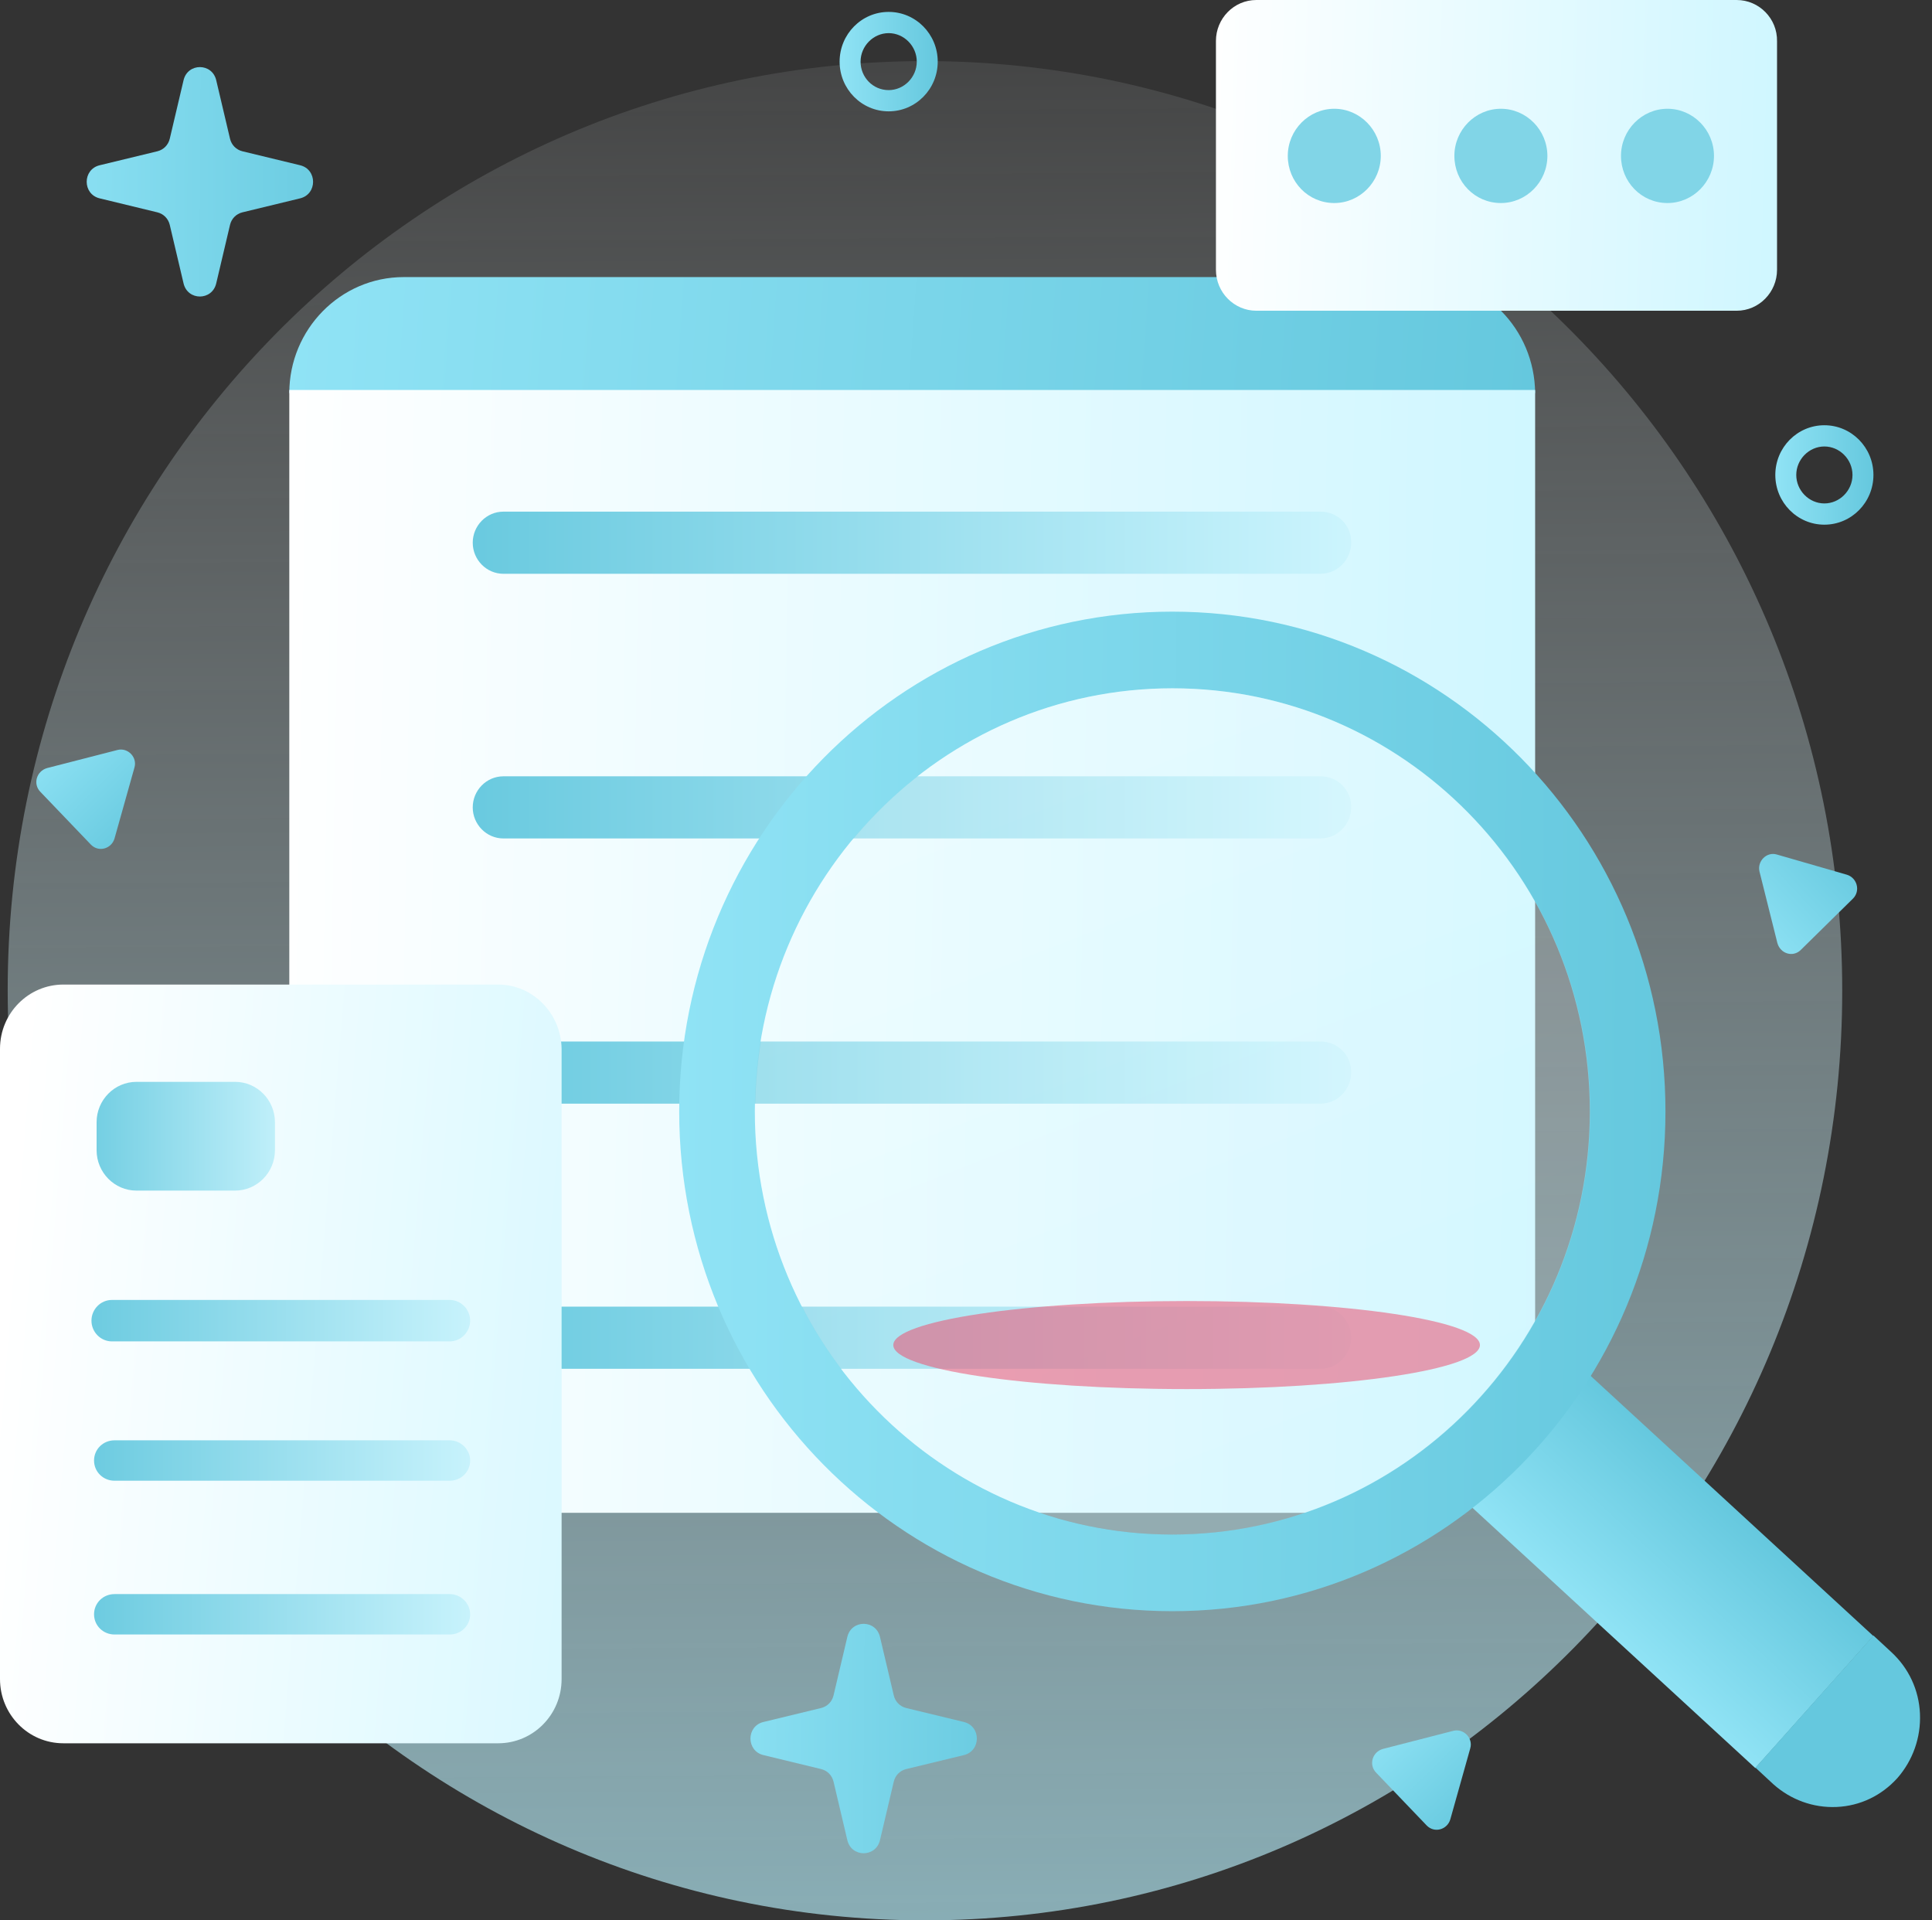 <svg width="161" height="160" viewBox="0 0 161 160" fill="none" xmlns="http://www.w3.org/2000/svg">
<rect x="0" y="0" width="161" height="160" fill="#333333" stroke="none"/>
<path d="M77.08 159.999C119.323 159.999 153.519 125.306 153.519 82.544C153.519 39.739 119.281 5.09 77.08 5.09C34.879 5.09 0.641 39.739 0.641 82.501C0.641 125.306 34.879 159.999 77.08 159.999Z" fill="url(#paint0_linear_2737_18166)"/>
<path d="M118.347 23.086H33.647C28.366 23.086 24.108 27.444 24.108 32.752H127.928C127.886 27.401 123.627 23.086 118.347 23.086Z" fill="url(#paint1_linear_2737_18166)"/>
<path d="M24.108 32.492H127.928V112.622C127.928 116.203 126.523 119.612 124.053 122.115C121.583 124.618 118.177 126.042 114.685 126.042H37.351C33.817 126.042 30.453 124.618 27.983 122.115C25.513 119.612 24.108 116.16 24.108 112.622V32.492Z" fill="url(#paint2_linear_2737_18166)"/>
<path d="M110.042 42.629H41.95C40.544 42.629 39.395 43.794 39.395 45.218C39.395 46.642 40.544 47.807 41.95 47.807H110.042C111.447 47.807 112.597 46.642 112.597 45.218C112.64 43.794 111.49 42.629 110.042 42.629Z" fill="url(#paint3_linear_2737_18166)"/>
<path d="M110.042 64.68H41.95C40.544 64.68 39.395 65.845 39.395 67.269C39.395 68.693 40.544 69.858 41.95 69.858H110.042C111.447 69.858 112.597 68.693 112.597 67.269C112.64 65.845 111.49 64.68 110.042 64.68Z" fill="url(#paint4_linear_2737_18166)"/>
<path d="M110.042 86.777H41.95C40.544 86.777 39.395 87.942 39.395 89.366C39.395 90.79 40.544 91.955 41.95 91.955H110.042C111.447 91.955 112.597 90.79 112.597 89.366C112.64 87.942 111.49 86.777 110.042 86.777Z" fill="url(#paint5_linear_2737_18166)"/>
<path d="M110.042 108.867H41.95C40.544 108.867 39.395 110.032 39.395 111.456C39.395 112.88 40.544 114.045 41.95 114.045H110.042C111.447 114.045 112.597 112.88 112.597 111.456C112.597 110.032 111.49 108.867 110.042 108.867Z" fill="url(#paint6_linear_2737_18166)"/>
<path d="M41.52 82.031H5.28C2.385 82.031 0 84.404 0 87.382V139.896C0 142.83 2.342 145.246 5.28 145.246H41.52C44.416 145.246 46.8 142.873 46.8 139.896V87.382C46.758 84.448 44.416 82.031 41.52 82.031Z" fill="url(#paint7_linear_2737_18166)"/>
<path d="M144.722 0H104.692C102.819 0 101.328 1.553 101.328 3.409V22.481C101.328 24.38 102.861 25.89 104.692 25.89H144.722C146.595 25.89 148.086 24.337 148.086 22.481V3.452C148.128 1.553 146.595 0 144.722 0Z" fill="url(#paint8_linear_2737_18166)"/>
<path d="M37.474 108.309H9.325C8.388 108.309 7.622 109.085 7.622 110.035C7.622 110.984 8.388 111.761 9.325 111.761H37.474C38.41 111.761 39.177 110.984 39.177 110.035C39.177 109.085 38.41 108.309 37.474 108.309Z" fill="url(#paint9_linear_2737_18166)"/>
<path d="M37.477 132.816H9.541C8.604 132.816 7.838 133.55 7.838 134.499C7.838 135.449 8.604 136.182 9.541 136.182H37.477C38.413 136.182 39.18 135.449 39.18 134.499C39.18 133.593 38.413 132.816 37.477 132.816Z" fill="url(#paint10_linear_2737_18166)"/>
<path d="M37.477 120.004H9.541C8.604 120.004 7.838 120.737 7.838 121.687C7.838 122.636 8.604 123.37 9.541 123.37H37.477C38.413 123.37 39.18 122.636 39.18 121.687C39.18 120.781 38.413 120.004 37.477 120.004Z" fill="url(#paint11_linear_2737_18166)"/>
<path d="M19.591 90.137H11.372C9.541 90.137 8.05 91.647 8.05 93.502V95.832C8.05 97.688 9.541 99.198 11.372 99.198H19.591C21.422 99.198 22.912 97.688 22.912 95.832V93.502C22.912 91.647 21.422 90.137 19.591 90.137Z" fill="url(#paint12_linear_2737_18166)"/>
<path d="M111.19 16.916C113.319 16.916 115.065 15.147 115.065 12.989C115.065 10.832 113.319 9.062 111.19 9.062C109.061 9.062 107.315 10.832 107.315 12.989C107.315 15.147 109.018 16.916 111.19 16.916Z" fill="#81D5E7"/>
<path d="M125.073 16.916C127.203 16.916 128.949 15.147 128.949 12.989C128.949 10.832 127.203 9.062 125.073 9.062C122.944 9.062 121.198 10.832 121.198 12.989C121.198 15.147 122.902 16.916 125.073 16.916Z" fill="#81D5E7"/>
<path d="M138.957 16.916C141.086 16.916 142.832 15.147 142.832 12.989C142.832 10.832 141.086 9.062 138.957 9.062C136.828 9.062 135.082 10.832 135.082 12.989C135.082 15.147 136.785 16.916 138.957 16.916Z" fill="#81D5E7"/>
<path d="M128.394 110.809L118.557 121.812L146.279 147.314L156.116 136.31L128.394 110.809Z" fill="url(#paint13_linear_2737_18166)"/>
<path fill-rule="evenodd" clip-rule="evenodd" d="M138.788 92.601C138.788 115.6 120.391 134.241 97.694 134.241C74.996 134.241 56.6 115.6 56.6 92.601C56.6 69.602 74.996 50.961 97.694 50.961C120.391 50.961 138.788 69.602 138.788 92.601ZM132.485 92.601C132.485 112.062 116.899 127.854 97.694 127.854C78.488 127.854 62.902 112.062 62.902 92.601C62.902 73.14 78.488 57.347 97.694 57.347C116.942 57.347 132.485 73.14 132.485 92.601Z" fill="url(#paint14_linear_2737_18166)"/>
<path d="M97.726 127.855C116.932 127.855 132.517 112.062 132.517 92.601C132.517 73.141 116.932 57.348 97.726 57.348C78.52 57.348 62.935 73.141 62.935 92.601C62.935 112.062 78.478 127.855 97.726 127.855Z" fill="url(#paint15_linear_2737_18166)" fill-opacity="0.2"/>
<path d="M98.885 115.734C112.385 115.734 123.328 114.092 123.328 112.066C123.328 110.041 112.385 108.398 98.885 108.398C85.385 108.398 74.441 110.041 74.441 112.066C74.441 114.092 85.385 115.734 98.885 115.734Z" fill="#EC5575" fill-opacity="0.56"/>
<path d="M70.609 136.393C70.95 134.926 72.993 134.926 73.334 136.393L74.484 141.269C74.612 141.787 74.995 142.175 75.506 142.305L80.318 143.47C81.766 143.815 81.766 145.886 80.318 146.232L75.506 147.397C74.995 147.526 74.612 147.914 74.484 148.432L73.334 153.308C72.993 154.775 70.95 154.775 70.609 153.308L69.459 148.432C69.331 147.914 68.948 147.526 68.437 147.397L63.625 146.232C62.177 145.886 62.177 143.815 63.625 143.47L68.437 142.305C68.948 142.175 69.331 141.787 69.459 141.269L70.609 136.393Z" fill="url(#paint16_linear_2737_18166)"/>
<path d="M15.295 6.69C15.635 5.223 17.679 5.223 18.02 6.69L19.17 11.566C19.297 12.084 19.681 12.472 20.192 12.602L25.004 13.767C26.452 14.112 26.452 16.183 25.004 16.528L20.192 17.694C19.681 17.823 19.297 18.211 19.17 18.729L18.02 23.605C17.679 25.072 15.635 25.072 15.295 23.605L14.145 18.729C14.017 18.211 13.634 17.823 13.123 17.694L8.311 16.528C6.863 16.183 6.863 14.112 8.311 13.767L13.123 12.602C13.634 12.472 14.017 12.084 14.145 11.566L15.295 6.69Z" fill="url(#paint17_linear_2737_18166)"/>
<path fill-rule="evenodd" clip-rule="evenodd" d="M74.056 7.508C75.334 7.508 76.398 6.429 76.398 5.135C76.398 3.84 75.334 2.761 74.056 2.761C72.779 2.761 71.714 3.84 71.714 5.135C71.714 6.429 72.736 7.508 74.056 7.508ZM74.056 9.277C76.313 9.277 78.144 7.422 78.144 5.135C78.144 2.848 76.313 0.992 74.056 0.992C71.799 0.992 69.968 2.848 69.968 5.135C69.968 7.422 71.799 9.277 74.056 9.277Z" fill="url(#paint18_linear_2737_18166)"/>
<path d="M146.626 72.621C146.413 71.758 147.222 70.938 148.074 71.197L153.908 72.88C154.759 73.139 155.057 74.218 154.419 74.865L150.075 79.137C149.436 79.784 148.372 79.482 148.116 78.576L146.626 72.621Z" fill="url(#paint19_linear_2737_18166)"/>
<path d="M9.798 62.484C10.65 62.268 11.459 63.088 11.204 63.951L9.543 69.863C9.287 70.726 8.223 71.028 7.584 70.381L3.368 65.979C2.729 65.332 3.028 64.253 3.922 63.994L9.798 62.484Z" fill="url(#paint20_linear_2737_18166)"/>
<path d="M121.115 144.207C121.967 143.991 122.776 144.811 122.52 145.674L120.859 151.585C120.604 152.448 119.539 152.751 118.9 152.103L114.685 147.702C114.046 147.055 114.344 145.976 115.238 145.717L121.115 144.207Z" fill="url(#paint21_linear_2737_18166)"/>
<path fill-rule="evenodd" clip-rule="evenodd" d="M152.031 41.945C153.309 41.945 154.374 40.867 154.374 39.572C154.374 38.278 153.309 37.199 152.031 37.199C150.754 37.199 149.689 38.278 149.689 39.572C149.689 40.867 150.754 41.945 152.031 41.945ZM152.031 43.715C154.288 43.715 156.12 41.859 156.12 39.572C156.12 37.285 154.288 35.43 152.031 35.43C149.774 35.43 147.943 37.285 147.943 39.572C147.943 41.859 149.774 43.715 152.031 43.715Z" fill="url(#paint22_linear_2737_18166)"/>
<path d="M146.285 147.273L156.122 136.27L157.612 137.65C159.06 138.988 159.912 140.8 159.997 142.785C160.082 144.77 159.401 146.669 158.123 148.136C156.803 149.603 155.014 150.466 153.056 150.552C151.097 150.639 149.223 149.948 147.775 148.654L146.285 147.273Z" fill="#65C8DE"/>
<defs>
<linearGradient id="paint0_linear_2737_18166" x1="76.489" y1="-20.181" x2="78.096" y2="251.876" gradientUnits="userSpaceOnUse">
<stop stop-color="white" stop-opacity="0"/>
<stop offset="1" stop-color="#8EE2F4"/>
</linearGradient>
<linearGradient id="paint1_linear_2737_18166" x1="24.026" y1="24.534" x2="128.02" y2="31.771" gradientUnits="userSpaceOnUse">
<stop stop-color="#90E3F5"/>
<stop offset="1" stop-color="#65C8DE"/>
</linearGradient>
<linearGradient id="paint2_linear_2737_18166" x1="21.402" y1="78.165" x2="171.375" y2="80.796" gradientUnits="userSpaceOnUse">
<stop stop-color="white"/>
<stop offset="1" stop-color="#BCF3FF"/>
</linearGradient>
<linearGradient id="paint3_linear_2737_18166" x1="36.303" y1="45.218" x2="116.954" y2="45.218" gradientUnits="userSpaceOnUse">
<stop stop-color="#65C8DE"/>
<stop offset="1" stop-color="#D2F7FF"/>
</linearGradient>
<linearGradient id="paint4_linear_2737_18166" x1="36.303" y1="67.269" x2="116.954" y2="67.269" gradientUnits="userSpaceOnUse">
<stop stop-color="#65C8DE"/>
<stop offset="1" stop-color="#D2F7FF"/>
</linearGradient>
<linearGradient id="paint5_linear_2737_18166" x1="36.303" y1="89.366" x2="116.954" y2="89.366" gradientUnits="userSpaceOnUse">
<stop stop-color="#65C8DE"/>
<stop offset="1" stop-color="#D2F7FF"/>
</linearGradient>
<linearGradient id="paint6_linear_2737_18166" x1="36.303" y1="111.456" x2="116.954" y2="111.456" gradientUnits="userSpaceOnUse">
<stop stop-color="#65C8DE"/>
<stop offset="1" stop-color="#D2F7FF"/>
</linearGradient>
<linearGradient id="paint7_linear_2737_18166" x1="0.005" y1="111.692" x2="89.728" y2="118.964" gradientUnits="userSpaceOnUse">
<stop stop-color="white"/>
<stop offset="1" stop-color="#BCF3FF"/>
</linearGradient>
<linearGradient id="paint8_linear_2737_18166" x1="100.107" y1="12.224" x2="167.688" y2="14.153" gradientUnits="userSpaceOnUse">
<stop stop-color="white"/>
<stop offset="1" stop-color="#BCF3FF"/>
</linearGradient>
<linearGradient id="paint9_linear_2737_18166" x1="42.84" y1="110.035" x2="4.847" y2="110.035" gradientUnits="userSpaceOnUse">
<stop stop-color="#D2F7FF"/>
<stop offset="1" stop-color="#65C8DE"/>
</linearGradient>
<linearGradient id="paint10_linear_2737_18166" x1="42.812" y1="134.499" x2="5.146" y2="134.499" gradientUnits="userSpaceOnUse">
<stop stop-color="#D2F7FF"/>
<stop offset="1" stop-color="#65C8DE"/>
</linearGradient>
<linearGradient id="paint11_linear_2737_18166" x1="42.812" y1="121.687" x2="5.146" y2="121.687" gradientUnits="userSpaceOnUse">
<stop stop-color="#D2F7FF"/>
<stop offset="1" stop-color="#65C8DE"/>
</linearGradient>
<linearGradient id="paint12_linear_2737_18166" x1="33.178" y1="94.668" x2="6.183" y2="94.668" gradientUnits="userSpaceOnUse">
<stop offset="0.244" stop-color="#D2F7FF"/>
<stop offset="1" stop-color="#6BCBE0"/>
</linearGradient>
<linearGradient id="paint13_linear_2737_18166" x1="132.391" y1="134.558" x2="142.46" y2="123.659" gradientUnits="userSpaceOnUse">
<stop stop-color="#90E3F5"/>
<stop offset="1" stop-color="#65C8DE"/>
</linearGradient>
<linearGradient id="paint14_linear_2737_18166" x1="56.398" y1="92.329" x2="139.108" y2="92.859" gradientUnits="userSpaceOnUse">
<stop stop-color="#90E3F5"/>
<stop offset="1" stop-color="#65C8DE"/>
</linearGradient>
<linearGradient id="paint15_linear_2737_18166" x1="86.052" y1="61.911" x2="121.915" y2="153.753" gradientUnits="userSpaceOnUse">
<stop stop-color="white"/>
<stop offset="1" stop-color="#D2F7FF"/>
</linearGradient>
<linearGradient id="paint16_linear_2737_18166" x1="57.885" y1="144.758" x2="86.077" y2="144.939" gradientUnits="userSpaceOnUse">
<stop stop-color="#90E3F5"/>
<stop offset="1" stop-color="#65C8DE"/>
</linearGradient>
<linearGradient id="paint17_linear_2737_18166" x1="2.565" y1="15.055" x2="30.758" y2="15.236" gradientUnits="userSpaceOnUse">
<stop stop-color="#90E3F5"/>
<stop offset="1" stop-color="#65C8DE"/>
</linearGradient>
<linearGradient id="paint18_linear_2737_18166" x1="69.937" y1="5.107" x2="78.16" y2="5.16" gradientUnits="userSpaceOnUse">
<stop stop-color="#90E3F5"/>
<stop offset="1" stop-color="#65C8DE"/>
</linearGradient>
<linearGradient id="paint19_linear_2737_18166" x1="145.383" y1="78.368" x2="153.95" y2="70.222" gradientUnits="userSpaceOnUse">
<stop stop-color="#90E3F5"/>
<stop offset="1" stop-color="#65C8DE"/>
</linearGradient>
<linearGradient id="paint20_linear_2737_18166" x1="4.112" y1="61.201" x2="12.363" y2="69.675" gradientUnits="userSpaceOnUse">
<stop stop-color="#90E3F5"/>
<stop offset="1" stop-color="#65C8DE"/>
</linearGradient>
<linearGradient id="paint21_linear_2737_18166" x1="115.425" y1="142.92" x2="123.676" y2="151.394" gradientUnits="userSpaceOnUse">
<stop stop-color="#90E3F5"/>
<stop offset="1" stop-color="#65C8DE"/>
</linearGradient>
<linearGradient id="paint22_linear_2737_18166" x1="147.926" y1="39.545" x2="156.149" y2="39.598" gradientUnits="userSpaceOnUse">
<stop stop-color="#90E3F5"/>
<stop offset="1" stop-color="#65C8DE"/>
</linearGradient>
</defs>
</svg>
